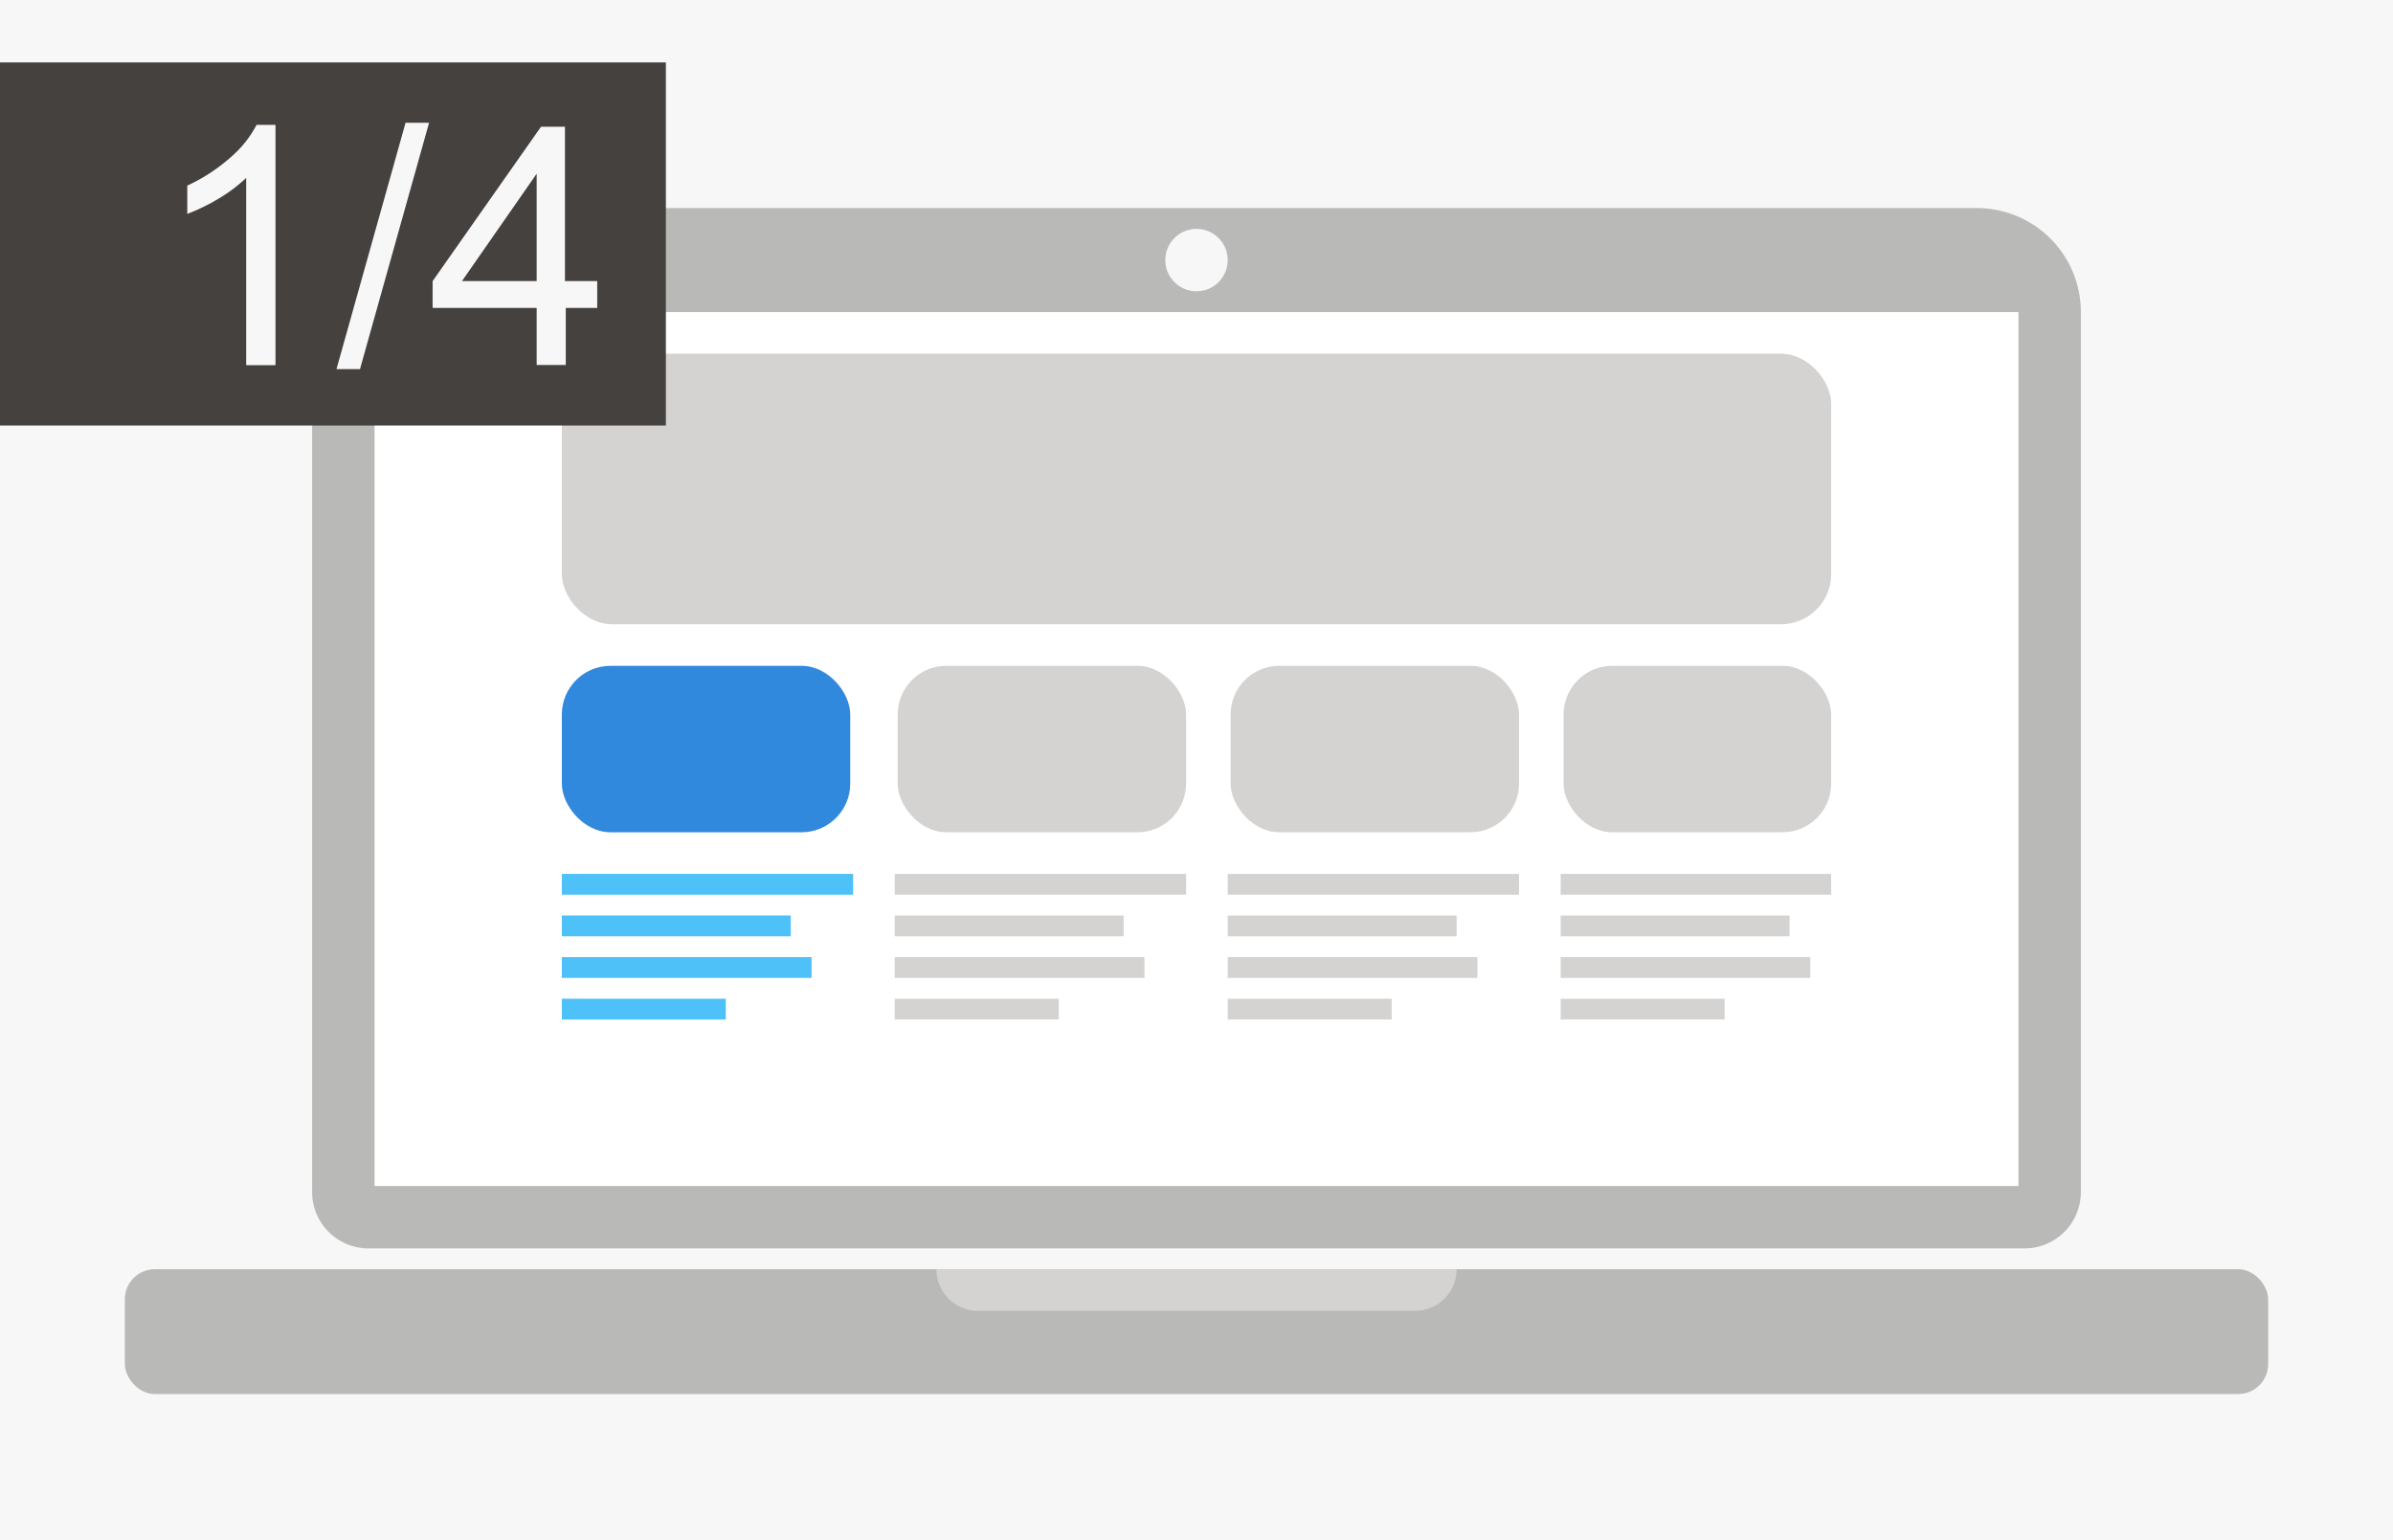 <svg id="Lag_1" data-name="Lag 1" xmlns="http://www.w3.org/2000/svg" viewBox="0 0 115 74"><defs><style>.cls-1{fill:#f7f7f7;}.cls-2{fill:#b9b9b8;}.cls-3{fill:#fff;}.cls-4{fill:#d4d3d2;}.cls-5{fill:#3189dd;}.cls-6{fill:#4dc1f8;}.cls-7{fill:#44413f;}</style></defs><title>DW</title><rect class="cls-1" width="115" height="74"/><path class="cls-2" d="M20,10H95a5,5,0,0,1,5,5V57.29A2.71,2.71,0,0,1,97.29,60H17.71A2.71,2.71,0,0,1,15,57.29V15A5,5,0,0,1,20,10Z"/><rect class="cls-2" x="6" y="61" width="103" height="6" rx="1.44" ry="1.44"/><rect class="cls-3" x="18" y="15" width="79" height="42"/><circle class="cls-1" cx="57.5" cy="12.5" r="1.5"/><path class="cls-4" d="M45,61H70a0,0,0,0,1,0,0v0a2,2,0,0,1-2,2H47a2,2,0,0,1-2-2v0A0,0,0,0,1,45,61Z"/><rect class="cls-5" x="27" y="32" width="13.86" height="8" rx="2.34" ry="2.34"/><rect class="cls-4" x="43.14" y="32" width="13.86" height="8" rx="2.34" ry="2.34"/><rect class="cls-4" x="59.14" y="32" width="13.86" height="8" rx="2.34" ry="2.34"/><rect class="cls-4" x="75.14" y="32" width="12.86" height="8" rx="2.34" ry="2.34"/><rect class="cls-4" x="27" y="17" width="61" height="13" rx="2.41" ry="2.41"/><rect class="cls-6" x="27" y="42" width="14" height="1"/><rect class="cls-6" x="27" y="44" width="11" height="1"/><rect class="cls-6" x="27" y="46" width="12" height="1"/><rect class="cls-6" x="27" y="48" width="7.88" height="1"/><rect class="cls-4" x="43" y="42" width="14" height="1"/><rect class="cls-4" x="43" y="44" width="11" height="1"/><rect class="cls-4" x="43" y="46" width="12" height="1"/><rect class="cls-4" x="43" y="48" width="7.88" height="1"/><rect class="cls-4" x="59" y="42" width="14" height="1"/><rect class="cls-4" x="59" y="44" width="11" height="1"/><rect class="cls-4" x="59" y="46" width="12" height="1"/><rect class="cls-4" x="59" y="48" width="7.88" height="1"/><rect class="cls-4" x="75" y="42" width="13" height="1"/><rect class="cls-4" x="75" y="44" width="11" height="1"/><rect class="cls-4" x="75" y="46" width="12" height="1"/><rect class="cls-4" x="75" y="48" width="7.88" height="1"/><rect class="cls-7" y="3" width="32" height="17.45"/><path class="cls-1" d="M13.23,17.55H11.83v-9a7.28,7.28,0,0,1-1.33,1A9.42,9.42,0,0,1,9,10.28V8.92a8.47,8.47,0,0,0,2.06-1.34A5.26,5.26,0,0,0,12.33,6h0.91v11.5Z"/><path class="cls-1" d="M16.17,17.74L19.49,5.9h1.13L17.3,17.74H16.17Z"/><path class="cls-1" d="M25.79,17.55V14.8h-5V13.51L26,6.09h1.15v7.42h1.55V14.8H27.19v2.74H25.79Zm0-4V8.35L22.2,13.51h3.59Z"/></svg>